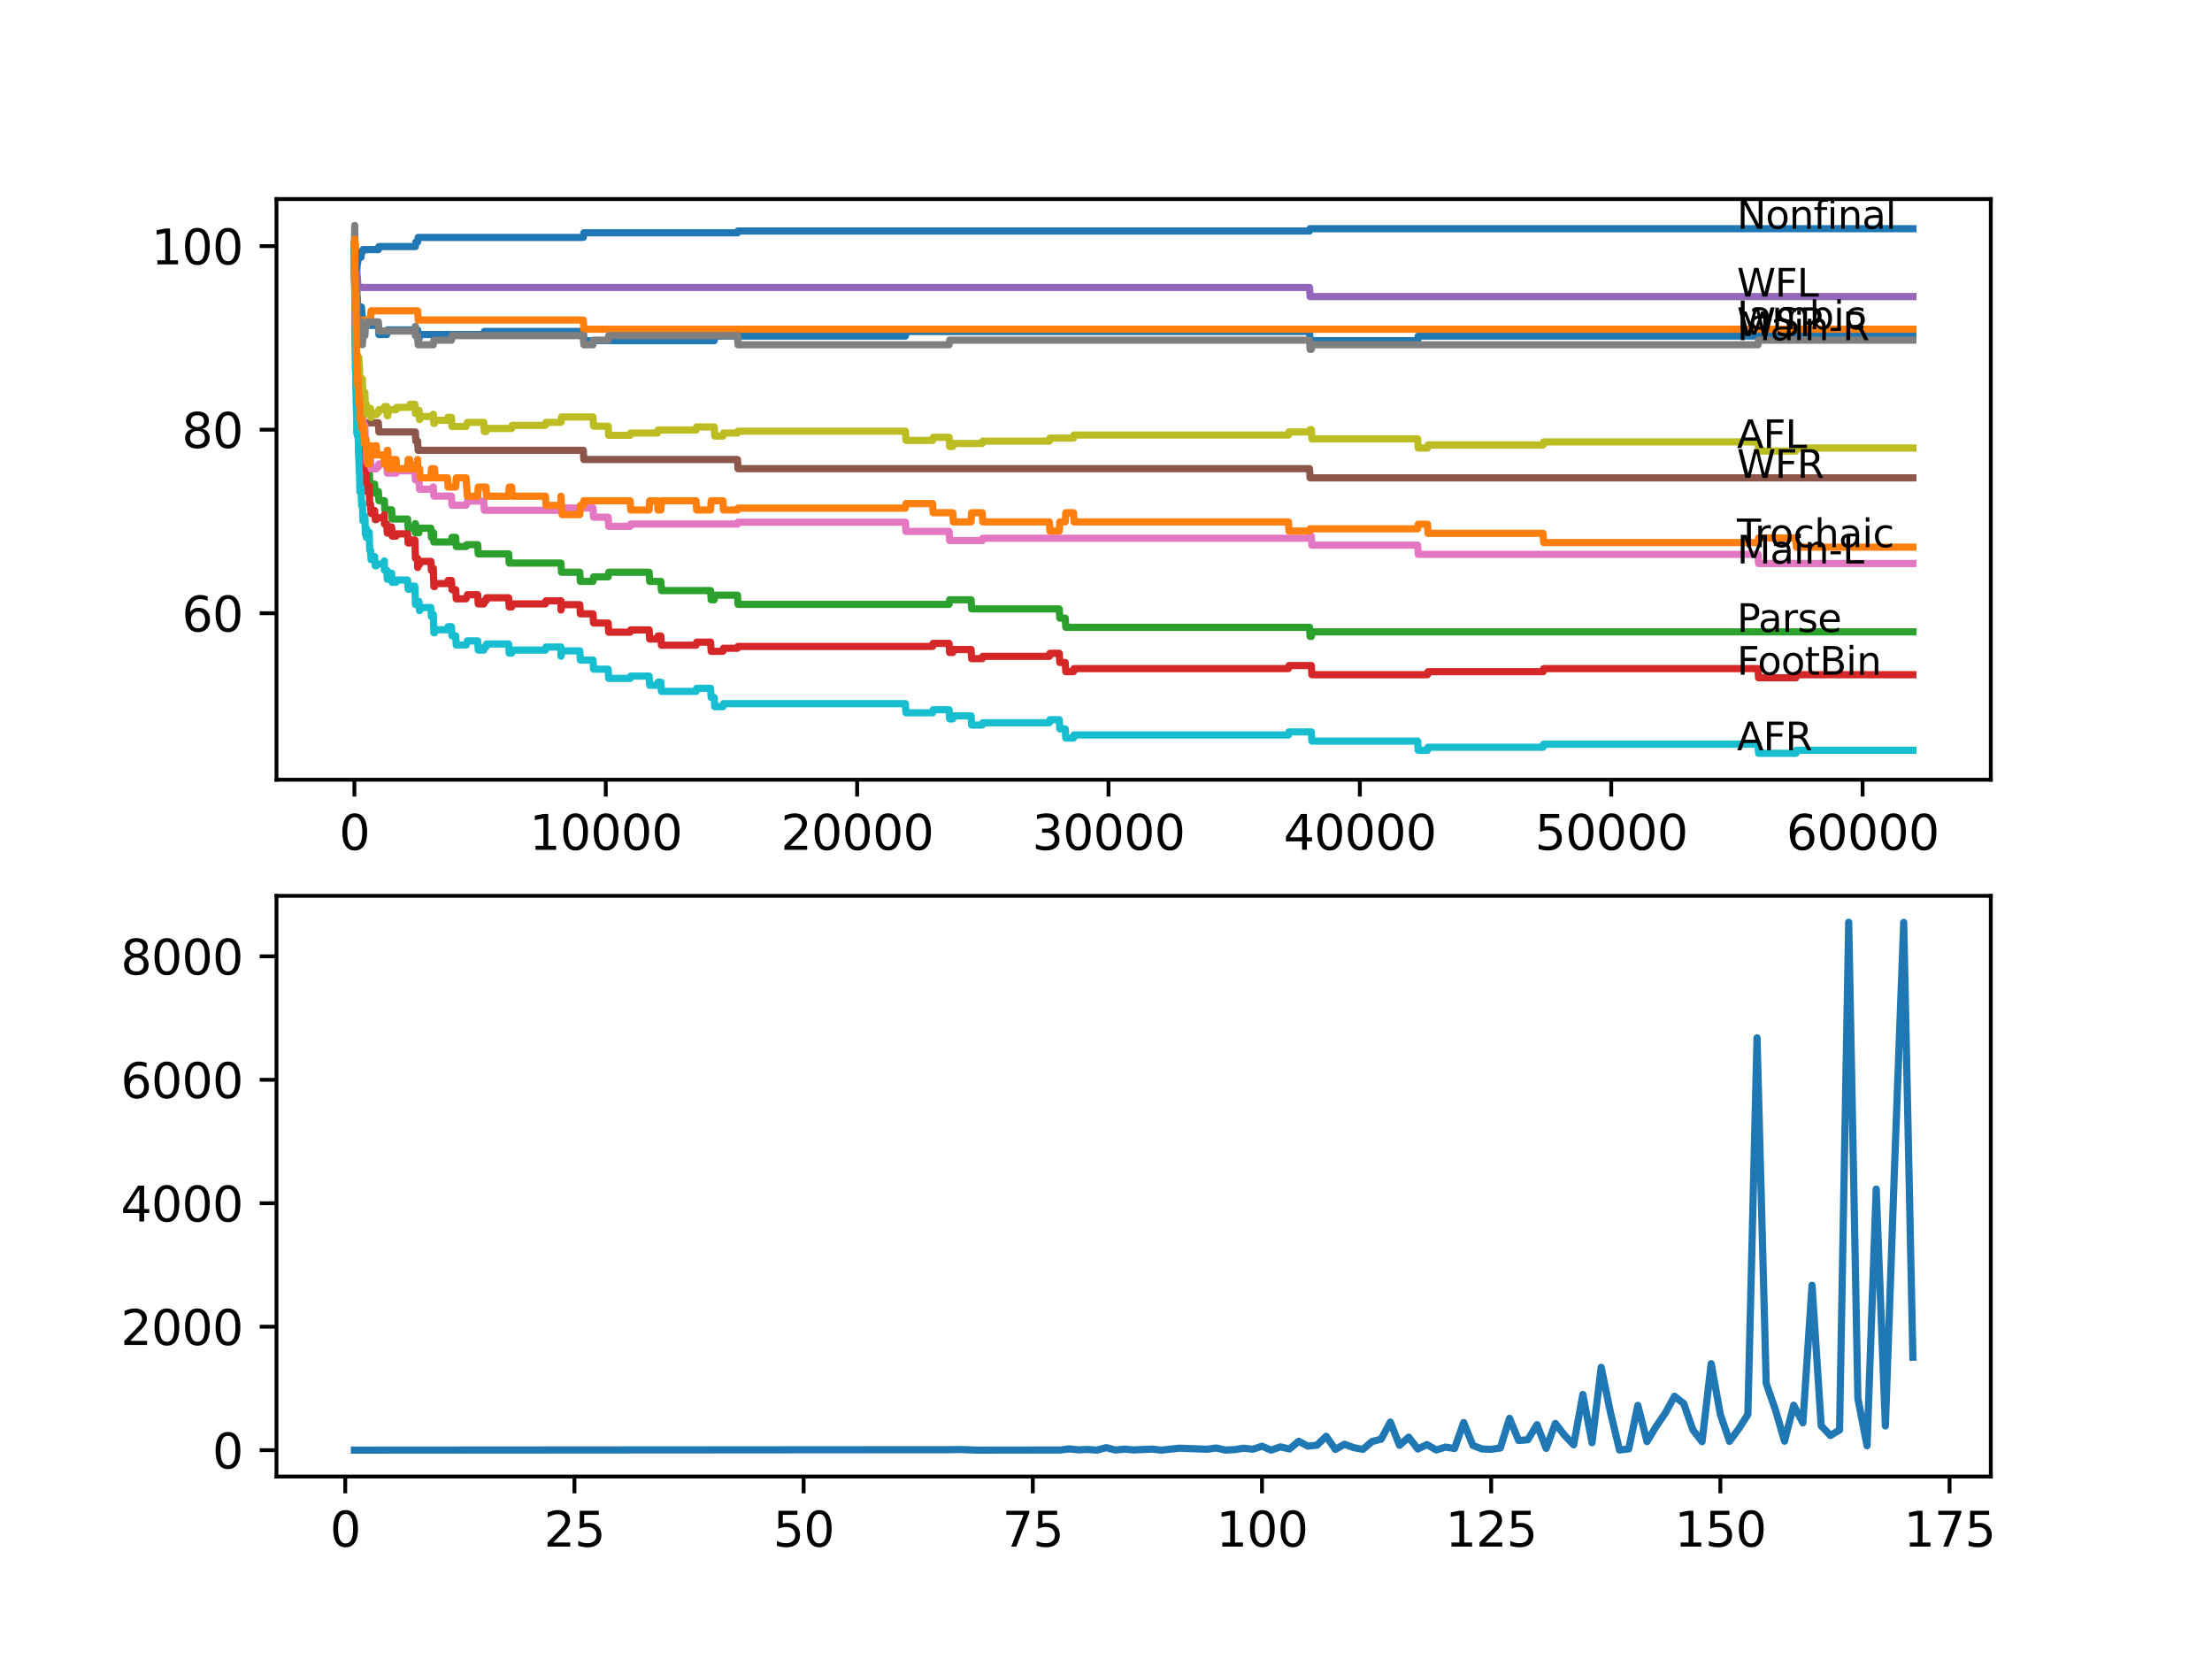 <?xml version="1.0" encoding="utf-8" standalone="no"?>
<!DOCTYPE svg PUBLIC "-//W3C//DTD SVG 1.1//EN"
  "http://www.w3.org/Graphics/SVG/1.1/DTD/svg11.dtd">
<svg xmlns:xlink="http://www.w3.org/1999/xlink" width="460.8pt" height="345.6pt" viewBox="0 0 460.8 345.6" xmlns="http://www.w3.org/2000/svg" version="1.1">
 <defs>
  <style type="text/css">*{stroke-linejoin: round; stroke-linecap: butt}</style>
 </defs>
 <g id="figure_1">
  <g id="patch_1">
   <path d="M 0 345.6 
L 460.8 345.6 
L 460.8 0 
L 0 0 
z
" style="fill: #ffffff"/>
  </g>
  <g id="axes_1">
   <g id="patch_2">
    <path d="M 57.6 162.432 
L 414.72 162.432 
L 414.72 41.472 
L 57.6 41.472 
z
" style="fill: #ffffff"/>
   </g>
   <g id="matplotlib.axis_1">
    <g id="xtick_1">
     <g id="line2d_1">
      <defs>
       <path id="mf8856194e3" d="M 0 0 
L 0 3.5 
" style="stroke: #000000; stroke-width: 0.8"/>
      </defs>
      <g>
       <use xlink:href="#mf8856194e3" x="73.827" y="162.432" style="stroke: #000000; stroke-width: 0.8"/>
      </g>
     </g>
     <g id="text_1">
      <!-- 0 -->
      <g transform="translate(70.646 177.03)scale(0.1 -0.1)">
       <defs>
        <path id="DejaVuSans-30" d="M 2034 4250 
Q 1547 4250 1301 3770 
Q 1056 3291 1056 2328 
Q 1056 1369 1301 889 
Q 1547 409 2034 409 
Q 2525 409 2770 889 
Q 3016 1369 3016 2328 
Q 3016 3291 2770 3770 
Q 2525 4250 2034 4250 
z
M 2034 4750 
Q 2819 4750 3233 4129 
Q 3647 3509 3647 2328 
Q 3647 1150 3233 529 
Q 2819 -91 2034 -91 
Q 1250 -91 836 529 
Q 422 1150 422 2328 
Q 422 3509 836 4129 
Q 1250 4750 2034 4750 
z
" transform="scale(0.016)"/>
       </defs>
       <use xlink:href="#DejaVuSans-30"/>
      </g>
     </g>
    </g>
    <g id="xtick_2">
     <g id="line2d_2">
      <g>
       <use xlink:href="#mf8856194e3" x="126.192" y="162.432" style="stroke: #000000; stroke-width: 0.8"/>
      </g>
     </g>
     <g id="text_2">
      <!-- 10000 -->
      <g transform="translate(110.286 177.03)scale(0.1 -0.1)">
       <defs>
        <path id="DejaVuSans-31" d="M 794 531 
L 1825 531 
L 1825 4091 
L 703 3866 
L 703 4441 
L 1819 4666 
L 2450 4666 
L 2450 531 
L 3481 531 
L 3481 0 
L 794 0 
L 794 531 
z
" transform="scale(0.016)"/>
       </defs>
       <use xlink:href="#DejaVuSans-31"/>
       <use xlink:href="#DejaVuSans-30" x="63.623"/>
       <use xlink:href="#DejaVuSans-30" x="127.246"/>
       <use xlink:href="#DejaVuSans-30" x="190.869"/>
       <use xlink:href="#DejaVuSans-30" x="254.492"/>
      </g>
     </g>
    </g>
    <g id="xtick_3">
     <g id="line2d_3">
      <g>
       <use xlink:href="#mf8856194e3" x="178.556" y="162.432" style="stroke: #000000; stroke-width: 0.8"/>
      </g>
     </g>
     <g id="text_3">
      <!-- 20000 -->
      <g transform="translate(162.65 177.03)scale(0.1 -0.1)">
       <defs>
        <path id="DejaVuSans-32" d="M 1228 531 
L 3431 531 
L 3431 0 
L 469 0 
L 469 531 
Q 828 903 1448 1529 
Q 2069 2156 2228 2338 
Q 2531 2678 2651 2914 
Q 2772 3150 2772 3378 
Q 2772 3750 2511 3984 
Q 2250 4219 1831 4219 
Q 1534 4219 1204 4116 
Q 875 4013 500 3803 
L 500 4441 
Q 881 4594 1212 4672 
Q 1544 4750 1819 4750 
Q 2544 4750 2975 4387 
Q 3406 4025 3406 3419 
Q 3406 3131 3298 2873 
Q 3191 2616 2906 2266 
Q 2828 2175 2409 1742 
Q 1991 1309 1228 531 
z
" transform="scale(0.016)"/>
       </defs>
       <use xlink:href="#DejaVuSans-32"/>
       <use xlink:href="#DejaVuSans-30" x="63.623"/>
       <use xlink:href="#DejaVuSans-30" x="127.246"/>
       <use xlink:href="#DejaVuSans-30" x="190.869"/>
       <use xlink:href="#DejaVuSans-30" x="254.492"/>
      </g>
     </g>
    </g>
    <g id="xtick_4">
     <g id="line2d_4">
      <g>
       <use xlink:href="#mf8856194e3" x="230.921" y="162.432" style="stroke: #000000; stroke-width: 0.8"/>
      </g>
     </g>
     <g id="text_4">
      <!-- 30000 -->
      <g transform="translate(215.015 177.03)scale(0.1 -0.1)">
       <defs>
        <path id="DejaVuSans-33" d="M 2597 2516 
Q 3050 2419 3304 2112 
Q 3559 1806 3559 1356 
Q 3559 666 3084 287 
Q 2609 -91 1734 -91 
Q 1441 -91 1130 -33 
Q 819 25 488 141 
L 488 750 
Q 750 597 1062 519 
Q 1375 441 1716 441 
Q 2309 441 2620 675 
Q 2931 909 2931 1356 
Q 2931 1769 2642 2001 
Q 2353 2234 1838 2234 
L 1294 2234 
L 1294 2753 
L 1863 2753 
Q 2328 2753 2575 2939 
Q 2822 3125 2822 3475 
Q 2822 3834 2567 4026 
Q 2313 4219 1838 4219 
Q 1578 4219 1281 4162 
Q 984 4106 628 3988 
L 628 4550 
Q 988 4650 1302 4700 
Q 1616 4750 1894 4750 
Q 2613 4750 3031 4423 
Q 3450 4097 3450 3541 
Q 3450 3153 3228 2886 
Q 3006 2619 2597 2516 
z
" transform="scale(0.016)"/>
       </defs>
       <use xlink:href="#DejaVuSans-33"/>
       <use xlink:href="#DejaVuSans-30" x="63.623"/>
       <use xlink:href="#DejaVuSans-30" x="127.246"/>
       <use xlink:href="#DejaVuSans-30" x="190.869"/>
       <use xlink:href="#DejaVuSans-30" x="254.492"/>
      </g>
     </g>
    </g>
    <g id="xtick_5">
     <g id="line2d_5">
      <g>
       <use xlink:href="#mf8856194e3" x="283.285" y="162.432" style="stroke: #000000; stroke-width: 0.8"/>
      </g>
     </g>
     <g id="text_5">
      <!-- 40000 -->
      <g transform="translate(267.379 177.03)scale(0.1 -0.1)">
       <defs>
        <path id="DejaVuSans-34" d="M 2419 4116 
L 825 1625 
L 2419 1625 
L 2419 4116 
z
M 2253 4666 
L 3047 4666 
L 3047 1625 
L 3713 1625 
L 3713 1100 
L 3047 1100 
L 3047 0 
L 2419 0 
L 2419 1100 
L 313 1100 
L 313 1709 
L 2253 4666 
z
" transform="scale(0.016)"/>
       </defs>
       <use xlink:href="#DejaVuSans-34"/>
       <use xlink:href="#DejaVuSans-30" x="63.623"/>
       <use xlink:href="#DejaVuSans-30" x="127.246"/>
       <use xlink:href="#DejaVuSans-30" x="190.869"/>
       <use xlink:href="#DejaVuSans-30" x="254.492"/>
      </g>
     </g>
    </g>
    <g id="xtick_6">
     <g id="line2d_6">
      <g>
       <use xlink:href="#mf8856194e3" x="335.65" y="162.432" style="stroke: #000000; stroke-width: 0.8"/>
      </g>
     </g>
     <g id="text_6">
      <!-- 50000 -->
      <g transform="translate(319.744 177.03)scale(0.1 -0.1)">
       <defs>
        <path id="DejaVuSans-35" d="M 691 4666 
L 3169 4666 
L 3169 4134 
L 1269 4134 
L 1269 2991 
Q 1406 3038 1543 3061 
Q 1681 3084 1819 3084 
Q 2600 3084 3056 2656 
Q 3513 2228 3513 1497 
Q 3513 744 3044 326 
Q 2575 -91 1722 -91 
Q 1428 -91 1123 -41 
Q 819 9 494 109 
L 494 744 
Q 775 591 1075 516 
Q 1375 441 1709 441 
Q 2250 441 2565 725 
Q 2881 1009 2881 1497 
Q 2881 1984 2565 2268 
Q 2250 2553 1709 2553 
Q 1456 2553 1204 2497 
Q 953 2441 691 2322 
L 691 4666 
z
" transform="scale(0.016)"/>
       </defs>
       <use xlink:href="#DejaVuSans-35"/>
       <use xlink:href="#DejaVuSans-30" x="63.623"/>
       <use xlink:href="#DejaVuSans-30" x="127.246"/>
       <use xlink:href="#DejaVuSans-30" x="190.869"/>
       <use xlink:href="#DejaVuSans-30" x="254.492"/>
      </g>
     </g>
    </g>
    <g id="xtick_7">
     <g id="line2d_7">
      <g>
       <use xlink:href="#mf8856194e3" x="388.014" y="162.432" style="stroke: #000000; stroke-width: 0.8"/>
      </g>
     </g>
     <g id="text_7">
      <!-- 60000 -->
      <g transform="translate(372.108 177.03)scale(0.1 -0.1)">
       <defs>
        <path id="DejaVuSans-36" d="M 2113 2584 
Q 1688 2584 1439 2293 
Q 1191 2003 1191 1497 
Q 1191 994 1439 701 
Q 1688 409 2113 409 
Q 2538 409 2786 701 
Q 3034 994 3034 1497 
Q 3034 2003 2786 2293 
Q 2538 2584 2113 2584 
z
M 3366 4563 
L 3366 3988 
Q 3128 4100 2886 4159 
Q 2644 4219 2406 4219 
Q 1781 4219 1451 3797 
Q 1122 3375 1075 2522 
Q 1259 2794 1537 2939 
Q 1816 3084 2150 3084 
Q 2853 3084 3261 2657 
Q 3669 2231 3669 1497 
Q 3669 778 3244 343 
Q 2819 -91 2113 -91 
Q 1303 -91 875 529 
Q 447 1150 447 2328 
Q 447 3434 972 4092 
Q 1497 4750 2381 4750 
Q 2619 4750 2861 4703 
Q 3103 4656 3366 4563 
z
" transform="scale(0.016)"/>
       </defs>
       <use xlink:href="#DejaVuSans-36"/>
       <use xlink:href="#DejaVuSans-30" x="63.623"/>
       <use xlink:href="#DejaVuSans-30" x="127.246"/>
       <use xlink:href="#DejaVuSans-30" x="190.869"/>
       <use xlink:href="#DejaVuSans-30" x="254.492"/>
      </g>
     </g>
    </g>
   </g>
   <g id="matplotlib.axis_2">
    <g id="ytick_1">
     <g id="line2d_8">
      <defs>
       <path id="me691d1436a" d="M 0 0 
L -3.5 0 
" style="stroke: #000000; stroke-width: 0.8"/>
      </defs>
      <g>
       <use xlink:href="#me691d1436a" x="57.6" y="127.746" style="stroke: #000000; stroke-width: 0.8"/>
      </g>
     </g>
     <g id="text_8">
      <!-- 60 -->
      <g transform="translate(37.875 131.545)scale(0.1 -0.1)">
       <use xlink:href="#DejaVuSans-36"/>
       <use xlink:href="#DejaVuSans-30" x="63.623"/>
      </g>
     </g>
    </g>
    <g id="ytick_2">
     <g id="line2d_9">
      <g>
       <use xlink:href="#me691d1436a" x="57.6" y="89.509" style="stroke: #000000; stroke-width: 0.8"/>
      </g>
     </g>
     <g id="text_9">
      <!-- 80 -->
      <g transform="translate(37.875 93.308)scale(0.1 -0.1)">
       <defs>
        <path id="DejaVuSans-38" d="M 2034 2216 
Q 1584 2216 1326 1975 
Q 1069 1734 1069 1313 
Q 1069 891 1326 650 
Q 1584 409 2034 409 
Q 2484 409 2743 651 
Q 3003 894 3003 1313 
Q 3003 1734 2745 1975 
Q 2488 2216 2034 2216 
z
M 1403 2484 
Q 997 2584 770 2862 
Q 544 3141 544 3541 
Q 544 4100 942 4425 
Q 1341 4750 2034 4750 
Q 2731 4750 3128 4425 
Q 3525 4100 3525 3541 
Q 3525 3141 3298 2862 
Q 3072 2584 2669 2484 
Q 3125 2378 3379 2068 
Q 3634 1759 3634 1313 
Q 3634 634 3220 271 
Q 2806 -91 2034 -91 
Q 1263 -91 848 271 
Q 434 634 434 1313 
Q 434 1759 690 2068 
Q 947 2378 1403 2484 
z
M 1172 3481 
Q 1172 3119 1398 2916 
Q 1625 2713 2034 2713 
Q 2441 2713 2670 2916 
Q 2900 3119 2900 3481 
Q 2900 3844 2670 4047 
Q 2441 4250 2034 4250 
Q 1625 4250 1398 4047 
Q 1172 3844 1172 3481 
z
" transform="scale(0.016)"/>
       </defs>
       <use xlink:href="#DejaVuSans-38"/>
       <use xlink:href="#DejaVuSans-30" x="63.623"/>
      </g>
     </g>
    </g>
    <g id="ytick_3">
     <g id="line2d_10">
      <g>
       <use xlink:href="#me691d1436a" x="57.6" y="51.272" style="stroke: #000000; stroke-width: 0.8"/>
      </g>
     </g>
     <g id="text_10">
      <!-- 100 -->
      <g transform="translate(31.512 55.071)scale(0.1 -0.1)">
       <use xlink:href="#DejaVuSans-31"/>
       <use xlink:href="#DejaVuSans-30" x="63.623"/>
       <use xlink:href="#DejaVuSans-30" x="127.246"/>
      </g>
     </g>
    </g>
   </g>
   <g id="line2d_11">
    <path d="M 73.833 53.184 
L 73.843 52.706 
L 73.864 58.441 
L 73.896 57.167 
L 73.901 57.167 
L 73.932 55.191 
L 73.985 58.537 
L 73.99 58.537 
L 74.016 58.537 
L 74.084 62.361 
L 74.131 60.767 
L 74.142 60.767 
L 74.173 59.811 
L 74.178 61.723 
L 74.252 60.767 
L 74.341 60.767 
L 74.456 62.679 
L 74.466 62.679 
L 74.582 64.591 
L 74.917 64.591 
L 75.032 63.954 
L 75.299 63.954 
L 75.414 65.866 
L 75.493 65.866 
L 75.608 67.778 
L 78.818 67.778 
L 78.933 69.689 
L 80.567 69.689 
L 80.682 68.733 
L 86.997 68.733 
L 87.112 70.645 
L 87.275 70.645 
L 87.39 69.689 
L 100.779 69.689 
L 100.895 69.052 
L 121.511 69.052 
L 121.626 70.964 
L 148.787 70.964 
L 148.902 70.008 
L 188.61 70.008 
L 188.726 69.052 
L 272.797 69.052 
L 272.912 70.964 
L 295.324 70.964 
L 295.439 70.008 
L 398.487 70.008 
L 398.487 70.008 
" clip-path="url(#p8229eb2232)" style="fill: none; stroke: #1f77b4; stroke-width: 1.5; stroke-linecap: square"/>
   </g>
   <g id="line2d_12">
    <path d="M 73.833 53.184 
L 73.864 58.919 
L 73.943 53.917 
L 73.948 53.917 
L 74.068 61.564 
L 74.074 60.608 
L 74.079 60.608 
L 74.194 62.839 
L 74.22 62.839 
L 74.346 68.574 
L 74.781 68.574 
L 74.896 66.662 
L 77.195 66.662 
L 77.31 64.75 
L 86.997 64.75 
L 87.112 66.662 
L 121.511 66.662 
L 121.626 68.574 
L 398.487 68.574 
L 398.487 68.574 
" clip-path="url(#p8229eb2232)" style="fill: none; stroke: #ff7f0e; stroke-width: 1.5; stroke-linecap: square"/>
   </g>
   <g id="line2d_13">
    <path d="M 73.833 53.184 
L 73.843 52.706 
L 73.875 57.326 
L 73.896 55.733 
L 74.063 77.241 
L 74.163 77.241 
L 74.236 81.32 
L 74.278 80.364 
L 74.299 80.364 
L 74.419 84.666 
L 74.466 84.666 
L 74.587 88.489 
L 74.592 88.489 
L 74.712 93.269 
L 74.723 93.269 
L 74.765 95.181 
L 74.833 94.225 
L 74.89 94.225 
L 75.006 92.632 
L 75.199 92.632 
L 75.315 95.499 
L 75.32 95.499 
L 75.435 97.411 
L 75.493 97.411 
L 75.498 99.323 
L 75.603 97.411 
L 75.739 97.411 
L 75.854 97.029 
L 76.006 97.029 
L 76.121 96.073 
L 76.278 96.073 
L 76.325 97.985 
L 76.388 97.029 
L 76.907 97.029 
L 77.027 100.853 
L 78.048 100.853 
L 78.163 102.765 
L 78.394 102.765 
L 78.509 102.382 
L 78.818 102.382 
L 78.933 104.294 
L 80.064 104.294 
L 80.179 106.206 
L 81.583 106.206 
L 81.698 108.118 
L 84.903 108.118 
L 85.018 110.03 
L 86.421 110.03 
L 86.521 109.074 
L 86.526 110.986 
L 87.275 110.986 
L 87.39 110.03 
L 89.762 110.03 
L 89.877 111.941 
L 90.265 111.941 
L 90.338 110.986 
L 90.343 112.897 
L 90.369 112.897 
L 94.045 112.897 
L 94.161 111.941 
L 94.93 111.941 
L 95.046 113.853 
L 97.093 113.853 
L 97.208 113.471 
L 99.512 113.471 
L 99.627 115.383 
L 105.958 115.383 
L 106.074 117.295 
L 116.855 117.295 
L 116.971 119.207 
L 120.783 119.207 
L 120.898 121.118 
L 123.532 121.118 
L 123.647 120.162 
L 126.689 120.162 
L 126.805 119.207 
L 135.225 119.207 
L 135.34 121.118 
L 137.676 121.118 
L 137.791 123.03 
L 148.033 123.03 
L 148.148 124.942 
L 148.787 124.942 
L 148.902 123.986 
L 153.631 123.986 
L 153.746 125.898 
L 197.711 125.898 
L 197.827 124.942 
L 202.293 124.942 
L 202.408 126.854 
L 220.663 126.854 
L 220.778 128.766 
L 221.909 128.766 
L 222.024 130.678 
L 272.797 130.678 
L 272.912 132.59 
L 273.174 132.59 
L 273.289 131.634 
L 398.487 131.634 
L 398.487 131.634 
" clip-path="url(#p8229eb2232)" style="fill: none; stroke: #2ca02c; stroke-width: 1.5; stroke-linecap: square"/>
   </g>
   <g id="line2d_14">
    <path d="M 73.833 51.272 
L 73.985 67.3 
L 74.016 65.866 
L 74.037 69.307 
L 74.068 69.307 
L 74.168 72.334 
L 74.184 71.633 
L 74.194 71.633 
L 74.325 80.969 
L 74.451 77.719 
L 74.477 81.543 
L 74.566 80.268 
L 74.576 80.268 
L 74.597 79.153 
L 74.623 84.889 
L 74.65 84.411 
L 74.655 84.411 
L 74.723 83.136 
L 74.744 86.96 
L 74.765 86.96 
L 74.88 88.872 
L 74.89 88.872 
L 74.98 92.695 
L 75.006 91.739 
L 75.199 91.739 
L 75.315 91.262 
L 75.32 91.262 
L 75.398 93.173 
L 75.43 92.536 
L 75.498 92.536 
L 75.618 96.36 
L 75.739 96.36 
L 75.854 95.977 
L 75.896 95.977 
L 76.006 95.34 
L 76.126 99.164 
L 76.268 99.164 
L 76.278 98.527 
L 76.331 102.35 
L 76.351 102.35 
L 76.493 102.35 
L 76.608 101.235 
L 76.907 101.235 
L 77.027 105.059 
L 77.195 105.059 
L 77.294 106.971 
L 77.304 106.333 
L 78.048 106.333 
L 78.163 108.245 
L 78.394 108.245 
L 78.509 107.863 
L 79.996 107.863 
L 80.064 107.226 
L 80.069 109.137 
L 80.096 109.137 
L 80.567 109.137 
L 80.682 111.049 
L 80.781 111.049 
L 80.902 109.775 
L 81.583 109.775 
L 81.698 111.687 
L 82.52 111.687 
L 82.635 111.209 
L 84.903 111.209 
L 85.018 113.12 
L 85.316 113.12 
L 85.431 112.483 
L 86.421 112.483 
L 86.542 116.307 
L 86.997 116.307 
L 87.013 118.219 
L 87.107 117.581 
L 87.416 117.581 
L 87.531 116.944 
L 89.762 116.944 
L 89.877 118.856 
L 90.165 118.856 
L 90.265 118.378 
L 90.385 122.202 
L 90.527 122.202 
L 90.642 121.564 
L 93.229 121.564 
L 93.344 120.927 
L 94.045 120.927 
L 94.161 122.839 
L 94.93 122.839 
L 95.046 124.751 
L 97.093 124.751 
L 97.208 124.369 
L 97.245 124.369 
L 97.36 123.891 
L 99.512 123.891 
L 99.627 125.802 
L 100.779 125.802 
L 100.895 125.165 
L 101.235 125.165 
L 101.35 124.528 
L 105.958 124.528 
L 106.074 126.44 
L 106.592 126.44 
L 106.707 125.802 
L 113.619 125.802 
L 113.734 125.165 
L 116.855 125.165 
L 116.871 127.077 
L 116.965 126.44 
L 116.981 126.44 
L 117.096 125.962 
L 120.783 125.962 
L 120.898 127.874 
L 123.532 127.874 
L 123.647 129.785 
L 126.689 129.785 
L 126.805 131.697 
L 131.266 131.697 
L 131.381 131.219 
L 135.225 131.219 
L 135.34 133.131 
L 136.958 133.131 
L 137.073 132.494 
L 137.676 132.494 
L 137.791 134.406 
L 145.012 134.406 
L 145.127 133.768 
L 148.033 133.768 
L 148.148 135.68 
L 150.594 135.68 
L 150.709 135.043 
L 153.631 135.043 
L 153.746 134.661 
L 194.276 134.661 
L 194.391 134.023 
L 197.711 134.023 
L 197.827 135.935 
L 198.476 135.935 
L 198.591 135.298 
L 202.293 135.298 
L 202.408 137.21 
L 204.608 137.21 
L 204.723 136.732 
L 218.594 136.732 
L 218.71 136.095 
L 220.663 136.095 
L 220.778 138.006 
L 221.909 138.006 
L 222.024 139.918 
L 223.621 139.918 
L 223.737 139.281 
L 268.403 139.281 
L 268.519 138.644 
L 273.174 138.644 
L 273.289 140.556 
L 297.377 140.556 
L 297.492 139.918 
L 321.454 139.918 
L 321.569 139.281 
L 366.226 139.281 
L 366.341 141.193 
L 374.112 141.193 
L 374.227 140.556 
L 398.487 140.556 
L 398.487 140.556 
" clip-path="url(#p8229eb2232)" style="fill: none; stroke: #d62728; stroke-width: 1.5; stroke-linecap: square"/>
   </g>
   <g id="line2d_15">
    <path d="M 73.833 51.272 
L 73.864 50.316 
L 73.869 52.228 
L 73.932 52.228 
L 74 52.228 
L 74.121 56.052 
L 74.325 56.052 
L 74.44 57.963 
L 74.466 57.963 
L 74.582 59.875 
L 272.797 59.875 
L 272.912 61.787 
L 398.487 61.787 
L 398.487 61.787 
" clip-path="url(#p8229eb2232)" style="fill: none; stroke: #9467bd; stroke-width: 1.5; stroke-linecap: square"/>
   </g>
   <g id="line2d_16">
    <path d="M 73.833 51.272 
L 73.848 51.272 
L 73.869 50.635 
L 73.906 56.37 
L 74.047 68.319 
L 74.079 68.319 
L 74.084 67.841 
L 74.089 69.753 
L 74.173 69.434 
L 74.299 75.17 
L 74.325 75.17 
L 74.335 74.692 
L 74.346 78.516 
L 74.398 78.516 
L 74.466 78.516 
L 74.582 80.428 
L 74.592 80.428 
L 74.707 82.34 
L 75.199 82.34 
L 75.32 86.163 
L 75.493 86.163 
L 75.608 88.075 
L 78.818 88.075 
L 78.933 89.987 
L 86.521 89.987 
L 86.636 91.899 
L 86.997 91.899 
L 87.112 93.811 
L 121.511 93.811 
L 121.626 95.723 
L 153.631 95.723 
L 153.746 97.634 
L 272.797 97.634 
L 272.912 99.546 
L 398.487 99.546 
L 398.487 99.546 
" clip-path="url(#p8229eb2232)" style="fill: none; stroke: #8c564b; stroke-width: 1.5; stroke-linecap: square"/>
   </g>
   <g id="line2d_17">
    <path d="M 73.833 53.184 
L 73.838 53.184 
L 73.979 65.802 
L 74.021 65.802 
L 74.047 65.42 
L 74.074 69.243 
L 74.084 69.243 
L 74.095 69.243 
L 74.215 75.552 
L 74.22 75.17 
L 74.236 75.17 
L 74.335 80.428 
L 74.356 79.567 
L 74.403 79.567 
L 74.519 79.089 
L 74.592 79.089 
L 74.597 78.611 
L 74.602 80.523 
L 74.692 80.045 
L 74.765 80.045 
L 74.88 81.957 
L 74.89 81.957 
L 74.98 85.781 
L 75.006 84.825 
L 75.199 84.825 
L 75.21 84.347 
L 75.215 86.259 
L 75.294 86.259 
L 75.299 86.259 
L 75.414 85.622 
L 75.493 85.622 
L 75.498 85.144 
L 75.503 87.055 
L 75.571 87.055 
L 75.686 88.967 
L 75.739 88.967 
L 75.854 88.585 
L 76.006 88.585 
L 76.126 92.409 
L 76.278 92.409 
L 76.399 96.232 
L 76.571 96.232 
L 76.687 95.754 
L 77.195 95.754 
L 77.31 97.666 
L 78.394 97.666 
L 78.509 97.284 
L 78.818 97.284 
L 78.933 96.647 
L 80.567 96.647 
L 80.682 98.558 
L 82.52 98.558 
L 82.635 98.08 
L 86.421 98.08 
L 86.536 99.992 
L 87.275 99.992 
L 87.39 101.904 
L 90.165 101.904 
L 90.265 101.426 
L 90.38 103.338 
L 94.045 103.338 
L 94.161 105.25 
L 97.093 105.25 
L 97.208 104.868 
L 97.245 104.868 
L 97.36 104.39 
L 100.779 104.39 
L 100.895 106.301 
L 116.981 106.301 
L 117.096 105.824 
L 123.532 105.824 
L 123.647 107.735 
L 126.689 107.735 
L 126.805 109.647 
L 131.266 109.647 
L 131.381 109.169 
L 153.631 109.169 
L 153.746 108.787 
L 188.61 108.787 
L 188.726 110.699 
L 197.711 110.699 
L 197.827 112.611 
L 204.608 112.611 
L 204.723 112.133 
L 272.797 112.133 
L 272.912 111.655 
L 273.174 111.655 
L 273.289 113.567 
L 295.324 113.567 
L 295.439 115.478 
L 366.226 115.478 
L 366.341 117.39 
L 398.487 117.39 
L 398.487 117.39 
" clip-path="url(#p8229eb2232)" style="fill: none; stroke: #e377c2; stroke-width: 1.5; stroke-linecap: square"/>
   </g>
   <g id="line2d_18">
    <path d="M 73.833 50.794 
L 73.838 50.794 
L 73.896 46.97 
L 73.937 53.024 
L 73.943 52.546 
L 73.948 52.546 
L 73.953 51.909 
L 74.021 56.848 
L 74.047 60.672 
L 74.136 60.194 
L 74.168 60.194 
L 74.173 59.875 
L 74.22 62.743 
L 74.236 64.655 
L 74.325 62.743 
L 74.335 62.265 
L 74.346 66.089 
L 74.398 66.089 
L 74.466 66.089 
L 74.582 68.001 
L 74.592 68.001 
L 74.597 69.912 
L 74.702 68.957 
L 74.765 68.957 
L 74.88 68.001 
L 74.89 68.001 
L 75.006 67.045 
L 75.199 67.045 
L 75.315 69.912 
L 75.493 69.912 
L 75.498 71.824 
L 75.603 69.912 
L 76.006 69.912 
L 76.126 68.001 
L 76.325 68.001 
L 76.44 67.045 
L 78.818 67.045 
L 78.933 68.957 
L 86.421 68.957 
L 86.521 68.001 
L 86.526 69.912 
L 86.997 69.912 
L 87.112 71.824 
L 90.265 71.824 
L 90.38 70.868 
L 94.045 70.868 
L 94.161 69.912 
L 121.511 69.912 
L 121.626 71.824 
L 123.532 71.824 
L 123.647 70.868 
L 126.689 70.868 
L 126.805 69.912 
L 153.631 69.912 
L 153.746 71.824 
L 197.711 71.824 
L 197.827 70.868 
L 272.797 70.868 
L 272.912 72.78 
L 273.174 72.78 
L 273.289 71.824 
L 366.226 71.824 
L 366.341 70.868 
L 398.487 70.868 
L 398.487 70.868 
" clip-path="url(#p8229eb2232)" style="fill: none; stroke: #7f7f7f; stroke-width: 1.5; stroke-linecap: square"/>
   </g>
   <g id="line2d_19">
    <path d="M 73.833 50.794 
L 73.843 50.794 
L 73.848 50.316 
L 73.885 56.529 
L 73.89 55.892 
L 73.985 67.236 
L 74.026 65.898 
L 74.047 65.898 
L 74.147 74.501 
L 74.173 72.908 
L 74.194 72.525 
L 74.205 76.349 
L 74.22 75.329 
L 74.335 81.862 
L 74.346 81.001 
L 74.351 81.001 
L 74.466 76.7 
L 74.482 77.974 
L 74.519 77.974 
L 74.597 76.222 
L 74.602 78.133 
L 74.623 78.133 
L 74.634 78.133 
L 74.765 74.469 
L 74.88 76.381 
L 74.89 76.381 
L 74.98 80.205 
L 75.006 79.249 
L 75.199 79.249 
L 75.21 78.771 
L 75.215 80.683 
L 75.294 80.683 
L 75.299 80.683 
L 75.419 79.408 
L 75.493 79.408 
L 75.498 78.93 
L 75.503 80.842 
L 75.571 80.842 
L 75.686 82.754 
L 75.739 82.754 
L 75.854 82.371 
L 75.896 82.371 
L 76.006 81.734 
L 76.126 85.558 
L 76.268 85.558 
L 76.325 84.283 
L 76.331 86.195 
L 76.372 86.195 
L 76.493 86.195 
L 76.608 85.08 
L 77.195 85.08 
L 77.294 86.992 
L 77.304 86.354 
L 78.394 86.354 
L 78.509 85.972 
L 78.818 85.972 
L 78.933 85.335 
L 79.996 85.335 
L 80.111 84.697 
L 80.567 84.697 
L 80.682 86.609 
L 80.781 86.609 
L 80.902 85.335 
L 82.52 85.335 
L 82.635 84.857 
L 85.316 84.857 
L 85.431 84.22 
L 86.421 84.22 
L 86.536 86.131 
L 87.013 86.131 
L 87.128 85.494 
L 87.275 85.494 
L 87.39 87.406 
L 87.416 87.406 
L 87.531 86.769 
L 90.165 86.769 
L 90.265 86.291 
L 90.38 88.203 
L 90.527 88.203 
L 90.642 87.565 
L 93.229 87.565 
L 93.344 86.928 
L 94.045 86.928 
L 94.161 88.84 
L 97.093 88.84 
L 97.208 88.457 
L 97.245 88.457 
L 97.36 87.98 
L 100.779 87.98 
L 100.895 89.891 
L 101.235 89.891 
L 101.35 89.254 
L 106.592 89.254 
L 106.707 88.617 
L 113.619 88.617 
L 113.734 87.98 
L 116.871 87.98 
L 116.986 86.864 
L 123.532 86.864 
L 123.647 88.776 
L 126.689 88.776 
L 126.805 90.688 
L 131.266 90.688 
L 131.381 90.21 
L 136.958 90.21 
L 137.073 89.573 
L 145.012 89.573 
L 145.127 88.935 
L 148.787 88.935 
L 148.902 90.847 
L 150.594 90.847 
L 150.709 90.21 
L 153.631 90.21 
L 153.746 89.828 
L 188.61 89.828 
L 188.726 91.739 
L 194.276 91.739 
L 194.391 91.102 
L 197.711 91.102 
L 197.827 93.014 
L 198.476 93.014 
L 198.591 92.377 
L 204.608 92.377 
L 204.723 91.899 
L 218.594 91.899 
L 218.71 91.262 
L 223.621 91.262 
L 223.737 90.624 
L 268.403 90.624 
L 268.519 89.987 
L 272.797 89.987 
L 272.912 89.509 
L 273.174 89.509 
L 273.289 91.421 
L 295.324 91.421 
L 295.439 93.333 
L 297.377 93.333 
L 297.492 92.695 
L 321.454 92.695 
L 321.569 92.058 
L 366.226 92.058 
L 366.341 93.97 
L 374.112 93.97 
L 374.227 93.333 
L 398.487 93.333 
L 398.487 93.333 
" clip-path="url(#p8229eb2232)" style="fill: none; stroke: #bcbd22; stroke-width: 1.5; stroke-linecap: square"/>
   </g>
   <g id="line2d_20">
    <path d="M 73.833 50.794 
L 73.985 72.398 
L 74 71.761 
L 74.016 70.964 
L 74.037 74.405 
L 74.068 74.405 
L 74.205 84.379 
L 74.21 84.379 
L 74.215 83.742 
L 74.278 86.45 
L 74.299 86.45 
L 74.325 90.274 
L 74.409 87.661 
L 74.419 87.661 
L 74.451 87.024 
L 74.472 90.847 
L 74.508 90.21 
L 74.519 90.21 
L 74.597 88.935 
L 74.602 90.847 
L 74.608 90.847 
L 74.728 94.83 
L 74.739 94.83 
L 74.859 98.654 
L 74.89 98.654 
L 74.98 102.478 
L 75.006 101.522 
L 75.21 101.522 
L 75.33 105.346 
L 75.398 105.346 
L 75.498 104.708 
L 75.618 108.532 
L 75.739 108.532 
L 75.854 108.15 
L 75.896 108.15 
L 76.006 107.512 
L 76.126 111.336 
L 76.268 111.336 
L 76.325 110.061 
L 76.331 111.973 
L 76.372 111.973 
L 76.493 111.973 
L 76.608 110.858 
L 76.907 110.858 
L 77.027 114.682 
L 77.195 114.682 
L 77.294 116.594 
L 77.304 115.956 
L 78.048 115.956 
L 78.163 117.868 
L 78.394 117.868 
L 78.509 117.486 
L 79.996 117.486 
L 80.064 116.849 
L 80.069 118.76 
L 80.096 118.76 
L 80.567 118.76 
L 80.682 120.672 
L 80.781 120.672 
L 80.902 119.398 
L 81.583 119.398 
L 81.698 121.31 
L 82.52 121.31 
L 82.635 120.832 
L 84.903 120.832 
L 85.018 122.743 
L 85.316 122.743 
L 85.431 122.106 
L 86.421 122.106 
L 86.542 125.93 
L 87.013 125.93 
L 87.128 125.293 
L 87.275 125.293 
L 87.39 127.204 
L 87.416 127.204 
L 87.531 126.567 
L 89.762 126.567 
L 89.877 128.479 
L 90.165 128.479 
L 90.265 128.001 
L 90.385 131.825 
L 90.527 131.825 
L 90.642 131.187 
L 93.229 131.187 
L 93.344 130.55 
L 94.045 130.55 
L 94.161 132.462 
L 94.93 132.462 
L 95.046 134.374 
L 97.093 134.374 
L 97.208 133.992 
L 97.245 133.992 
L 97.36 133.514 
L 99.512 133.514 
L 99.627 135.425 
L 100.779 135.425 
L 100.895 134.788 
L 101.235 134.788 
L 101.35 134.151 
L 105.958 134.151 
L 106.074 136.063 
L 106.592 136.063 
L 106.707 135.425 
L 113.619 135.425 
L 113.734 134.788 
L 116.855 134.788 
L 116.871 136.7 
L 116.965 136.063 
L 116.981 136.063 
L 117.096 135.585 
L 120.783 135.585 
L 120.898 137.497 
L 123.532 137.497 
L 123.647 139.408 
L 126.689 139.408 
L 126.805 141.32 
L 131.266 141.32 
L 131.381 140.842 
L 135.225 140.842 
L 135.34 142.754 
L 136.958 142.754 
L 137.073 142.117 
L 137.676 142.117 
L 137.791 144.029 
L 145.012 144.029 
L 145.127 143.391 
L 148.033 143.391 
L 148.148 145.303 
L 148.787 145.303 
L 148.902 147.215 
L 150.594 147.215 
L 150.709 146.578 
L 188.61 146.578 
L 188.726 148.49 
L 194.276 148.49 
L 194.391 147.852 
L 197.711 147.852 
L 197.827 149.764 
L 198.476 149.764 
L 198.591 149.127 
L 202.293 149.127 
L 202.408 151.039 
L 204.608 151.039 
L 204.723 150.561 
L 218.594 150.561 
L 218.71 149.924 
L 220.663 149.924 
L 220.778 151.836 
L 221.909 151.836 
L 222.024 153.747 
L 223.621 153.747 
L 223.737 153.11 
L 268.403 153.11 
L 268.519 152.473 
L 273.174 152.473 
L 273.289 154.385 
L 295.324 154.385 
L 295.439 156.297 
L 297.377 156.297 
L 297.492 155.659 
L 321.454 155.659 
L 321.569 155.022 
L 366.226 155.022 
L 366.341 156.934 
L 374.112 156.934 
L 374.227 156.297 
L 398.487 156.297 
L 398.487 156.297 
" clip-path="url(#p8229eb2232)" style="fill: none; stroke: #17becf; stroke-width: 1.5; stroke-linecap: square"/>
   </g>
   <g id="line2d_21">
    <path d="M 73.833 51.272 
L 73.848 51.272 
L 73.869 53.184 
L 73.937 50.985 
L 73.958 51.941 
L 73.979 51.941 
L 74 50.985 
L 74.011 54.809 
L 74.079 52.515 
L 74.173 55.701 
L 74.194 55.319 
L 74.215 55.319 
L 74.325 53.98 
L 74.335 55.892 
L 74.435 55.032 
L 74.466 55.032 
L 74.582 54.076 
L 74.592 54.076 
L 74.707 53.598 
L 75.199 53.598 
L 75.32 52.483 
L 75.493 52.483 
L 75.608 52.005 
L 78.818 52.005 
L 78.933 51.367 
L 86.521 51.367 
L 86.636 50.412 
L 86.997 50.412 
L 87.112 49.456 
L 121.511 49.456 
L 121.626 48.5 
L 153.631 48.5 
L 153.746 48.117 
L 272.797 48.117 
L 272.912 47.639 
L 398.487 47.639 
L 398.487 47.639 
" clip-path="url(#p8229eb2232)" style="fill: none; stroke: #1f77b4; stroke-width: 1.5; stroke-linecap: square"/>
   </g>
   <g id="line2d_22">
    <path d="M 73.833 50.794 
L 73.896 49.838 
L 73.906 53.662 
L 74.032 63.062 
L 74.037 62.106 
L 74.047 62.106 
L 74.126 61.15 
L 74.136 64.974 
L 74.147 64.018 
L 74.288 75.489 
L 74.299 75.489 
L 74.335 73.577 
L 74.403 75.489 
L 74.524 80.268 
L 74.576 80.268 
L 74.623 78.356 
L 74.697 84.092 
L 74.723 84.092 
L 74.781 82.18 
L 74.833 84.092 
L 74.917 84.092 
L 74.98 83.455 
L 74.99 87.278 
L 75 87.278 
L 75.21 87.278 
L 75.32 89.19 
L 75.398 87.278 
L 75.43 89.19 
L 75.493 89.19 
L 75.608 88.712 
L 75.739 88.712 
L 75.854 90.624 
L 75.896 90.624 
L 76.011 92.536 
L 76.084 92.536 
L 76.2 91.58 
L 76.268 91.58 
L 76.278 93.492 
L 76.378 92.855 
L 76.493 92.855 
L 76.613 96.678 
L 76.907 96.678 
L 77.027 92.855 
L 77.294 92.855 
L 77.409 94.767 
L 78.048 94.767 
L 78.163 92.855 
L 78.394 92.855 
L 78.509 94.767 
L 79.996 94.767 
L 80.064 96.678 
L 80.106 94.767 
L 80.567 94.767 
L 80.682 93.811 
L 80.781 93.811 
L 80.902 97.634 
L 81.583 97.634 
L 81.698 95.723 
L 82.52 95.723 
L 82.635 97.634 
L 84.903 97.634 
L 85.018 95.723 
L 85.316 95.723 
L 85.431 97.634 
L 86.521 97.634 
L 86.636 96.678 
L 86.997 96.678 
L 87.013 95.723 
L 87.018 97.634 
L 87.102 97.634 
L 87.416 97.634 
L 87.531 99.546 
L 89.762 99.546 
L 89.877 97.634 
L 90.165 97.634 
L 90.28 99.546 
L 90.338 99.546 
L 90.453 97.634 
L 90.527 97.634 
L 90.642 99.546 
L 93.229 99.546 
L 93.344 101.458 
L 94.93 101.458 
L 95.046 99.546 
L 97.093 99.546 
L 97.208 101.458 
L 97.245 101.458 
L 97.36 103.37 
L 99.512 103.37 
L 99.627 101.458 
L 101.235 101.458 
L 101.35 103.37 
L 105.958 103.37 
L 106.074 101.458 
L 106.592 101.458 
L 106.707 103.37 
L 113.619 103.37 
L 113.734 105.282 
L 116.855 105.282 
L 116.871 103.37 
L 116.965 105.282 
L 116.981 105.282 
L 117.096 107.194 
L 120.783 107.194 
L 120.898 105.282 
L 121.511 105.282 
L 121.626 104.326 
L 131.266 104.326 
L 131.381 106.238 
L 135.225 106.238 
L 135.34 104.326 
L 136.958 104.326 
L 137.073 106.238 
L 137.676 106.238 
L 137.791 104.326 
L 145.012 104.326 
L 145.127 106.238 
L 148.033 106.238 
L 148.148 104.326 
L 150.594 104.326 
L 150.709 106.238 
L 153.631 106.238 
L 153.746 105.855 
L 188.61 105.855 
L 188.726 104.899 
L 194.276 104.899 
L 194.391 106.811 
L 198.476 106.811 
L 198.591 108.723 
L 202.293 108.723 
L 202.408 106.811 
L 204.608 106.811 
L 204.723 108.723 
L 218.594 108.723 
L 218.71 110.635 
L 220.663 110.635 
L 220.778 108.723 
L 221.909 108.723 
L 222.024 106.811 
L 223.621 106.811 
L 223.737 108.723 
L 268.403 108.723 
L 268.519 110.635 
L 272.797 110.635 
L 272.912 110.157 
L 295.324 110.157 
L 295.439 109.201 
L 297.377 109.201 
L 297.492 111.113 
L 321.454 111.113 
L 321.569 113.025 
L 366.226 113.025 
L 366.341 112.069 
L 374.112 112.069 
L 374.227 113.981 
L 398.487 113.981 
L 398.487 113.981 
" clip-path="url(#p8229eb2232)" style="fill: none; stroke: #ff7f0e; stroke-width: 1.5; stroke-linecap: square"/>
   </g>
   <g id="patch_3">
    <path d="M 57.6 162.432 
L 57.6 41.472 
" style="fill: none; stroke: #000000; stroke-width: 0.8; stroke-linejoin: miter; stroke-linecap: square"/>
   </g>
   <g id="patch_4">
    <path d="M 414.72 162.432 
L 414.72 41.472 
" style="fill: none; stroke: #000000; stroke-width: 0.8; stroke-linejoin: miter; stroke-linecap: square"/>
   </g>
   <g id="patch_5">
    <path d="M 57.6 162.432 
L 414.72 162.432 
" style="fill: none; stroke: #000000; stroke-width: 0.8; stroke-linejoin: miter; stroke-linecap: square"/>
   </g>
   <g id="patch_6">
    <path d="M 57.6 41.472 
L 414.72 41.472 
" style="fill: none; stroke: #000000; stroke-width: 0.8; stroke-linejoin: miter; stroke-linecap: square"/>
   </g>
   <g id="text_11">
    <!-- WSP -->
    <g transform="translate(361.832 70.008)scale(0.08 -0.08)">
     <defs>
      <path id="DejaVuSans-57" d="M 213 4666 
L 850 4666 
L 1831 722 
L 2809 4666 
L 3519 4666 
L 4500 722 
L 5478 4666 
L 6119 4666 
L 4947 0 
L 4153 0 
L 3169 4050 
L 2175 0 
L 1381 0 
L 213 4666 
z
" transform="scale(0.016)"/>
      <path id="DejaVuSans-53" d="M 3425 4513 
L 3425 3897 
Q 3066 4069 2747 4153 
Q 2428 4238 2131 4238 
Q 1616 4238 1336 4038 
Q 1056 3838 1056 3469 
Q 1056 3159 1242 3001 
Q 1428 2844 1947 2747 
L 2328 2669 
Q 3034 2534 3370 2195 
Q 3706 1856 3706 1288 
Q 3706 609 3251 259 
Q 2797 -91 1919 -91 
Q 1588 -91 1214 -16 
Q 841 59 441 206 
L 441 856 
Q 825 641 1194 531 
Q 1563 422 1919 422 
Q 2459 422 2753 634 
Q 3047 847 3047 1241 
Q 3047 1584 2836 1778 
Q 2625 1972 2144 2069 
L 1759 2144 
Q 1053 2284 737 2584 
Q 422 2884 422 3419 
Q 422 4038 858 4394 
Q 1294 4750 2059 4750 
Q 2388 4750 2728 4690 
Q 3069 4631 3425 4513 
z
" transform="scale(0.016)"/>
      <path id="DejaVuSans-50" d="M 1259 4147 
L 1259 2394 
L 2053 2394 
Q 2494 2394 2734 2622 
Q 2975 2850 2975 3272 
Q 2975 3691 2734 3919 
Q 2494 4147 2053 4147 
L 1259 4147 
z
M 628 4666 
L 2053 4666 
Q 2838 4666 3239 4311 
Q 3641 3956 3641 3272 
Q 3641 2581 3239 2228 
Q 2838 1875 2053 1875 
L 1259 1875 
L 1259 0 
L 628 0 
L 628 4666 
z
" transform="scale(0.016)"/>
     </defs>
     <use xlink:href="#DejaVuSans-57"/>
     <use xlink:href="#DejaVuSans-53" x="98.877"/>
     <use xlink:href="#DejaVuSans-50" x="162.354"/>
    </g>
   </g>
   <g id="text_12">
    <!-- Iambic -->
    <g transform="translate(361.832 68.574)scale(0.08 -0.08)">
     <defs>
      <path id="DejaVuSans-49" d="M 628 4666 
L 1259 4666 
L 1259 0 
L 628 0 
L 628 4666 
z
" transform="scale(0.016)"/>
      <path id="DejaVuSans-61" d="M 2194 1759 
Q 1497 1759 1228 1600 
Q 959 1441 959 1056 
Q 959 750 1161 570 
Q 1363 391 1709 391 
Q 2188 391 2477 730 
Q 2766 1069 2766 1631 
L 2766 1759 
L 2194 1759 
z
M 3341 1997 
L 3341 0 
L 2766 0 
L 2766 531 
Q 2569 213 2275 61 
Q 1981 -91 1556 -91 
Q 1019 -91 701 211 
Q 384 513 384 1019 
Q 384 1609 779 1909 
Q 1175 2209 1959 2209 
L 2766 2209 
L 2766 2266 
Q 2766 2663 2505 2880 
Q 2244 3097 1772 3097 
Q 1472 3097 1187 3025 
Q 903 2953 641 2809 
L 641 3341 
Q 956 3463 1253 3523 
Q 1550 3584 1831 3584 
Q 2591 3584 2966 3190 
Q 3341 2797 3341 1997 
z
" transform="scale(0.016)"/>
      <path id="DejaVuSans-6d" d="M 3328 2828 
Q 3544 3216 3844 3400 
Q 4144 3584 4550 3584 
Q 5097 3584 5394 3201 
Q 5691 2819 5691 2113 
L 5691 0 
L 5113 0 
L 5113 2094 
Q 5113 2597 4934 2840 
Q 4756 3084 4391 3084 
Q 3944 3084 3684 2787 
Q 3425 2491 3425 1978 
L 3425 0 
L 2847 0 
L 2847 2094 
Q 2847 2600 2669 2842 
Q 2491 3084 2119 3084 
Q 1678 3084 1418 2786 
Q 1159 2488 1159 1978 
L 1159 0 
L 581 0 
L 581 3500 
L 1159 3500 
L 1159 2956 
Q 1356 3278 1631 3431 
Q 1906 3584 2284 3584 
Q 2666 3584 2933 3390 
Q 3200 3197 3328 2828 
z
" transform="scale(0.016)"/>
      <path id="DejaVuSans-62" d="M 3116 1747 
Q 3116 2381 2855 2742 
Q 2594 3103 2138 3103 
Q 1681 3103 1420 2742 
Q 1159 2381 1159 1747 
Q 1159 1113 1420 752 
Q 1681 391 2138 391 
Q 2594 391 2855 752 
Q 3116 1113 3116 1747 
z
M 1159 2969 
Q 1341 3281 1617 3432 
Q 1894 3584 2278 3584 
Q 2916 3584 3314 3078 
Q 3713 2572 3713 1747 
Q 3713 922 3314 415 
Q 2916 -91 2278 -91 
Q 1894 -91 1617 61 
Q 1341 213 1159 525 
L 1159 0 
L 581 0 
L 581 4863 
L 1159 4863 
L 1159 2969 
z
" transform="scale(0.016)"/>
      <path id="DejaVuSans-69" d="M 603 3500 
L 1178 3500 
L 1178 0 
L 603 0 
L 603 3500 
z
M 603 4863 
L 1178 4863 
L 1178 4134 
L 603 4134 
L 603 4863 
z
" transform="scale(0.016)"/>
      <path id="DejaVuSans-63" d="M 3122 3366 
L 3122 2828 
Q 2878 2963 2633 3030 
Q 2388 3097 2138 3097 
Q 1578 3097 1268 2742 
Q 959 2388 959 1747 
Q 959 1106 1268 751 
Q 1578 397 2138 397 
Q 2388 397 2633 464 
Q 2878 531 3122 666 
L 3122 134 
Q 2881 22 2623 -34 
Q 2366 -91 2075 -91 
Q 1284 -91 818 406 
Q 353 903 353 1747 
Q 353 2603 823 3093 
Q 1294 3584 2113 3584 
Q 2378 3584 2631 3529 
Q 2884 3475 3122 3366 
z
" transform="scale(0.016)"/>
     </defs>
     <use xlink:href="#DejaVuSans-49"/>
     <use xlink:href="#DejaVuSans-61" x="29.492"/>
     <use xlink:href="#DejaVuSans-6d" x="90.771"/>
     <use xlink:href="#DejaVuSans-62" x="188.184"/>
     <use xlink:href="#DejaVuSans-69" x="251.66"/>
     <use xlink:href="#DejaVuSans-63" x="279.443"/>
    </g>
   </g>
   <g id="text_13">
    <!-- Parse -->
    <g transform="translate(361.832 131.634)scale(0.08 -0.08)">
     <defs>
      <path id="DejaVuSans-72" d="M 2631 2963 
Q 2534 3019 2420 3045 
Q 2306 3072 2169 3072 
Q 1681 3072 1420 2755 
Q 1159 2438 1159 1844 
L 1159 0 
L 581 0 
L 581 3500 
L 1159 3500 
L 1159 2956 
Q 1341 3275 1631 3429 
Q 1922 3584 2338 3584 
Q 2397 3584 2469 3576 
Q 2541 3569 2628 3553 
L 2631 2963 
z
" transform="scale(0.016)"/>
      <path id="DejaVuSans-73" d="M 2834 3397 
L 2834 2853 
Q 2591 2978 2328 3040 
Q 2066 3103 1784 3103 
Q 1356 3103 1142 2972 
Q 928 2841 928 2578 
Q 928 2378 1081 2264 
Q 1234 2150 1697 2047 
L 1894 2003 
Q 2506 1872 2764 1633 
Q 3022 1394 3022 966 
Q 3022 478 2636 193 
Q 2250 -91 1575 -91 
Q 1294 -91 989 -36 
Q 684 19 347 128 
L 347 722 
Q 666 556 975 473 
Q 1284 391 1588 391 
Q 1994 391 2212 530 
Q 2431 669 2431 922 
Q 2431 1156 2273 1281 
Q 2116 1406 1581 1522 
L 1381 1569 
Q 847 1681 609 1914 
Q 372 2147 372 2553 
Q 372 3047 722 3315 
Q 1072 3584 1716 3584 
Q 2034 3584 2315 3537 
Q 2597 3491 2834 3397 
z
" transform="scale(0.016)"/>
      <path id="DejaVuSans-65" d="M 3597 1894 
L 3597 1613 
L 953 1613 
Q 991 1019 1311 708 
Q 1631 397 2203 397 
Q 2534 397 2845 478 
Q 3156 559 3463 722 
L 3463 178 
Q 3153 47 2828 -22 
Q 2503 -91 2169 -91 
Q 1331 -91 842 396 
Q 353 884 353 1716 
Q 353 2575 817 3079 
Q 1281 3584 2069 3584 
Q 2775 3584 3186 3129 
Q 3597 2675 3597 1894 
z
M 3022 2063 
Q 3016 2534 2758 2815 
Q 2500 3097 2075 3097 
Q 1594 3097 1305 2825 
Q 1016 2553 972 2059 
L 3022 2063 
z
" transform="scale(0.016)"/>
     </defs>
     <use xlink:href="#DejaVuSans-50"/>
     <use xlink:href="#DejaVuSans-61" x="55.803"/>
     <use xlink:href="#DejaVuSans-72" x="117.082"/>
     <use xlink:href="#DejaVuSans-73" x="158.195"/>
     <use xlink:href="#DejaVuSans-65" x="210.295"/>
    </g>
   </g>
   <g id="text_14">
    <!-- FootBin -->
    <g transform="translate(361.832 140.556)scale(0.08 -0.08)">
     <defs>
      <path id="DejaVuSans-46" d="M 628 4666 
L 3309 4666 
L 3309 4134 
L 1259 4134 
L 1259 2759 
L 3109 2759 
L 3109 2228 
L 1259 2228 
L 1259 0 
L 628 0 
L 628 4666 
z
" transform="scale(0.016)"/>
      <path id="DejaVuSans-6f" d="M 1959 3097 
Q 1497 3097 1228 2736 
Q 959 2375 959 1747 
Q 959 1119 1226 758 
Q 1494 397 1959 397 
Q 2419 397 2687 759 
Q 2956 1122 2956 1747 
Q 2956 2369 2687 2733 
Q 2419 3097 1959 3097 
z
M 1959 3584 
Q 2709 3584 3137 3096 
Q 3566 2609 3566 1747 
Q 3566 888 3137 398 
Q 2709 -91 1959 -91 
Q 1206 -91 779 398 
Q 353 888 353 1747 
Q 353 2609 779 3096 
Q 1206 3584 1959 3584 
z
" transform="scale(0.016)"/>
      <path id="DejaVuSans-74" d="M 1172 4494 
L 1172 3500 
L 2356 3500 
L 2356 3053 
L 1172 3053 
L 1172 1153 
Q 1172 725 1289 603 
Q 1406 481 1766 481 
L 2356 481 
L 2356 0 
L 1766 0 
Q 1100 0 847 248 
Q 594 497 594 1153 
L 594 3053 
L 172 3053 
L 172 3500 
L 594 3500 
L 594 4494 
L 1172 4494 
z
" transform="scale(0.016)"/>
      <path id="DejaVuSans-42" d="M 1259 2228 
L 1259 519 
L 2272 519 
Q 2781 519 3026 730 
Q 3272 941 3272 1375 
Q 3272 1813 3026 2020 
Q 2781 2228 2272 2228 
L 1259 2228 
z
M 1259 4147 
L 1259 2741 
L 2194 2741 
Q 2656 2741 2882 2914 
Q 3109 3088 3109 3444 
Q 3109 3797 2882 3972 
Q 2656 4147 2194 4147 
L 1259 4147 
z
M 628 4666 
L 2241 4666 
Q 2963 4666 3353 4366 
Q 3744 4066 3744 3513 
Q 3744 3084 3544 2831 
Q 3344 2578 2956 2516 
Q 3422 2416 3680 2098 
Q 3938 1781 3938 1306 
Q 3938 681 3513 340 
Q 3088 0 2303 0 
L 628 0 
L 628 4666 
z
" transform="scale(0.016)"/>
      <path id="DejaVuSans-6e" d="M 3513 2113 
L 3513 0 
L 2938 0 
L 2938 2094 
Q 2938 2591 2744 2837 
Q 2550 3084 2163 3084 
Q 1697 3084 1428 2787 
Q 1159 2491 1159 1978 
L 1159 0 
L 581 0 
L 581 3500 
L 1159 3500 
L 1159 2956 
Q 1366 3272 1645 3428 
Q 1925 3584 2291 3584 
Q 2894 3584 3203 3211 
Q 3513 2838 3513 2113 
z
" transform="scale(0.016)"/>
     </defs>
     <use xlink:href="#DejaVuSans-46"/>
     <use xlink:href="#DejaVuSans-6f" x="53.895"/>
     <use xlink:href="#DejaVuSans-6f" x="115.076"/>
     <use xlink:href="#DejaVuSans-74" x="176.258"/>
     <use xlink:href="#DejaVuSans-42" x="215.467"/>
     <use xlink:href="#DejaVuSans-69" x="284.07"/>
     <use xlink:href="#DejaVuSans-6e" x="311.854"/>
    </g>
   </g>
   <g id="text_15">
    <!-- WFL -->
    <g transform="translate(361.832 61.787)scale(0.08 -0.08)">
     <defs>
      <path id="DejaVuSans-4c" d="M 628 4666 
L 1259 4666 
L 1259 531 
L 3531 531 
L 3531 0 
L 628 0 
L 628 4666 
z
" transform="scale(0.016)"/>
     </defs>
     <use xlink:href="#DejaVuSans-57"/>
     <use xlink:href="#DejaVuSans-46" x="98.877"/>
     <use xlink:href="#DejaVuSans-4c" x="156.396"/>
    </g>
   </g>
   <g id="text_16">
    <!-- WFR -->
    <g transform="translate(361.832 99.546)scale(0.08 -0.08)">
     <defs>
      <path id="DejaVuSans-52" d="M 2841 2188 
Q 3044 2119 3236 1894 
Q 3428 1669 3622 1275 
L 4263 0 
L 3584 0 
L 2988 1197 
Q 2756 1666 2539 1819 
Q 2322 1972 1947 1972 
L 1259 1972 
L 1259 0 
L 628 0 
L 628 4666 
L 2053 4666 
Q 2853 4666 3247 4331 
Q 3641 3997 3641 3322 
Q 3641 2881 3436 2590 
Q 3231 2300 2841 2188 
z
M 1259 4147 
L 1259 2491 
L 2053 2491 
Q 2509 2491 2742 2702 
Q 2975 2913 2975 3322 
Q 2975 3731 2742 3939 
Q 2509 4147 2053 4147 
L 1259 4147 
z
" transform="scale(0.016)"/>
     </defs>
     <use xlink:href="#DejaVuSans-57"/>
     <use xlink:href="#DejaVuSans-46" x="98.877"/>
     <use xlink:href="#DejaVuSans-52" x="156.396"/>
    </g>
   </g>
   <g id="text_17">
    <!-- Main-L -->
    <g transform="translate(361.832 117.39)scale(0.08 -0.08)">
     <defs>
      <path id="DejaVuSans-4d" d="M 628 4666 
L 1569 4666 
L 2759 1491 
L 3956 4666 
L 4897 4666 
L 4897 0 
L 4281 0 
L 4281 4097 
L 3078 897 
L 2444 897 
L 1241 4097 
L 1241 0 
L 628 0 
L 628 4666 
z
" transform="scale(0.016)"/>
      <path id="DejaVuSans-2d" d="M 313 2009 
L 1997 2009 
L 1997 1497 
L 313 1497 
L 313 2009 
z
" transform="scale(0.016)"/>
     </defs>
     <use xlink:href="#DejaVuSans-4d"/>
     <use xlink:href="#DejaVuSans-61" x="86.279"/>
     <use xlink:href="#DejaVuSans-69" x="147.559"/>
     <use xlink:href="#DejaVuSans-6e" x="175.342"/>
     <use xlink:href="#DejaVuSans-2d" x="238.721"/>
     <use xlink:href="#DejaVuSans-4c" x="274.805"/>
    </g>
   </g>
   <g id="text_18">
    <!-- Main-R -->
    <g transform="translate(361.832 70.868)scale(0.08 -0.08)">
     <use xlink:href="#DejaVuSans-4d"/>
     <use xlink:href="#DejaVuSans-61" x="86.279"/>
     <use xlink:href="#DejaVuSans-69" x="147.559"/>
     <use xlink:href="#DejaVuSans-6e" x="175.342"/>
     <use xlink:href="#DejaVuSans-2d" x="238.721"/>
     <use xlink:href="#DejaVuSans-52" x="274.805"/>
    </g>
   </g>
   <g id="text_19">
    <!-- AFL -->
    <g transform="translate(361.832 93.333)scale(0.08 -0.08)">
     <defs>
      <path id="DejaVuSans-41" d="M 2188 4044 
L 1331 1722 
L 3047 1722 
L 2188 4044 
z
M 1831 4666 
L 2547 4666 
L 4325 0 
L 3669 0 
L 3244 1197 
L 1141 1197 
L 716 0 
L 50 0 
L 1831 4666 
z
" transform="scale(0.016)"/>
     </defs>
     <use xlink:href="#DejaVuSans-41"/>
     <use xlink:href="#DejaVuSans-46" x="68.408"/>
     <use xlink:href="#DejaVuSans-4c" x="125.928"/>
    </g>
   </g>
   <g id="text_20">
    <!-- AFR -->
    <g transform="translate(361.832 156.297)scale(0.08 -0.08)">
     <use xlink:href="#DejaVuSans-41"/>
     <use xlink:href="#DejaVuSans-46" x="68.408"/>
     <use xlink:href="#DejaVuSans-52" x="125.928"/>
    </g>
   </g>
   <g id="text_21">
    <!-- Nonfinal -->
    <g transform="translate(361.832 47.639)scale(0.08 -0.08)">
     <defs>
      <path id="DejaVuSans-4e" d="M 628 4666 
L 1478 4666 
L 3547 763 
L 3547 4666 
L 4159 4666 
L 4159 0 
L 3309 0 
L 1241 3903 
L 1241 0 
L 628 0 
L 628 4666 
z
" transform="scale(0.016)"/>
      <path id="DejaVuSans-66" d="M 2375 4863 
L 2375 4384 
L 1825 4384 
Q 1516 4384 1395 4259 
Q 1275 4134 1275 3809 
L 1275 3500 
L 2222 3500 
L 2222 3053 
L 1275 3053 
L 1275 0 
L 697 0 
L 697 3053 
L 147 3053 
L 147 3500 
L 697 3500 
L 697 3744 
Q 697 4328 969 4595 
Q 1241 4863 1831 4863 
L 2375 4863 
z
" transform="scale(0.016)"/>
      <path id="DejaVuSans-6c" d="M 603 4863 
L 1178 4863 
L 1178 0 
L 603 0 
L 603 4863 
z
" transform="scale(0.016)"/>
     </defs>
     <use xlink:href="#DejaVuSans-4e"/>
     <use xlink:href="#DejaVuSans-6f" x="74.805"/>
     <use xlink:href="#DejaVuSans-6e" x="135.986"/>
     <use xlink:href="#DejaVuSans-66" x="199.365"/>
     <use xlink:href="#DejaVuSans-69" x="234.57"/>
     <use xlink:href="#DejaVuSans-6e" x="262.354"/>
     <use xlink:href="#DejaVuSans-61" x="325.732"/>
     <use xlink:href="#DejaVuSans-6c" x="387.012"/>
    </g>
   </g>
   <g id="text_22">
    <!-- Trochaic -->
    <g transform="translate(361.832 113.981)scale(0.08 -0.08)">
     <defs>
      <path id="DejaVuSans-54" d="M -19 4666 
L 3928 4666 
L 3928 4134 
L 2272 4134 
L 2272 0 
L 1638 0 
L 1638 4134 
L -19 4134 
L -19 4666 
z
" transform="scale(0.016)"/>
      <path id="DejaVuSans-68" d="M 3513 2113 
L 3513 0 
L 2938 0 
L 2938 2094 
Q 2938 2591 2744 2837 
Q 2550 3084 2163 3084 
Q 1697 3084 1428 2787 
Q 1159 2491 1159 1978 
L 1159 0 
L 581 0 
L 581 4863 
L 1159 4863 
L 1159 2956 
Q 1366 3272 1645 3428 
Q 1925 3584 2291 3584 
Q 2894 3584 3203 3211 
Q 3513 2838 3513 2113 
z
" transform="scale(0.016)"/>
     </defs>
     <use xlink:href="#DejaVuSans-54"/>
     <use xlink:href="#DejaVuSans-72" x="46.334"/>
     <use xlink:href="#DejaVuSans-6f" x="85.197"/>
     <use xlink:href="#DejaVuSans-63" x="146.379"/>
     <use xlink:href="#DejaVuSans-68" x="201.359"/>
     <use xlink:href="#DejaVuSans-61" x="264.738"/>
     <use xlink:href="#DejaVuSans-69" x="326.018"/>
     <use xlink:href="#DejaVuSans-63" x="353.801"/>
    </g>
   </g>
  </g>
  <g id="axes_2">
   <g id="patch_7">
    <path d="M 57.6 307.584 
L 414.72 307.584 
L 414.72 186.624 
L 57.6 186.624 
z
" style="fill: #ffffff"/>
   </g>
   <g id="matplotlib.axis_3">
    <g id="xtick_8">
     <g id="line2d_23">
      <g>
       <use xlink:href="#mf8856194e3" x="71.923" y="307.584" style="stroke: #000000; stroke-width: 0.8"/>
      </g>
     </g>
     <g id="text_23">
      <!-- 0 -->
      <g transform="translate(68.742 322.182)scale(0.1 -0.1)">
       <use xlink:href="#DejaVuSans-30"/>
      </g>
     </g>
    </g>
    <g id="xtick_9">
     <g id="line2d_24">
      <g>
       <use xlink:href="#mf8856194e3" x="119.666" y="307.584" style="stroke: #000000; stroke-width: 0.8"/>
      </g>
     </g>
     <g id="text_24">
      <!-- 25 -->
      <g transform="translate(113.304 322.182)scale(0.1 -0.1)">
       <use xlink:href="#DejaVuSans-32"/>
       <use xlink:href="#DejaVuSans-35" x="63.623"/>
      </g>
     </g>
    </g>
    <g id="xtick_10">
     <g id="line2d_25">
      <g>
       <use xlink:href="#mf8856194e3" x="167.41" y="307.584" style="stroke: #000000; stroke-width: 0.8"/>
      </g>
     </g>
     <g id="text_25">
      <!-- 50 -->
      <g transform="translate(161.047 322.182)scale(0.1 -0.1)">
       <use xlink:href="#DejaVuSans-35"/>
       <use xlink:href="#DejaVuSans-30" x="63.623"/>
      </g>
     </g>
    </g>
    <g id="xtick_11">
     <g id="line2d_26">
      <g>
       <use xlink:href="#mf8856194e3" x="215.153" y="307.584" style="stroke: #000000; stroke-width: 0.8"/>
      </g>
     </g>
     <g id="text_26">
      <!-- 75 -->
      <g transform="translate(208.79 322.182)scale(0.1 -0.1)">
       <defs>
        <path id="DejaVuSans-37" d="M 525 4666 
L 3525 4666 
L 3525 4397 
L 1831 0 
L 1172 0 
L 2766 4134 
L 525 4134 
L 525 4666 
z
" transform="scale(0.016)"/>
       </defs>
       <use xlink:href="#DejaVuSans-37"/>
       <use xlink:href="#DejaVuSans-35" x="63.623"/>
      </g>
     </g>
    </g>
    <g id="xtick_12">
     <g id="line2d_27">
      <g>
       <use xlink:href="#mf8856194e3" x="262.896" y="307.584" style="stroke: #000000; stroke-width: 0.8"/>
      </g>
     </g>
     <g id="text_27">
      <!-- 100 -->
      <g transform="translate(253.353 322.182)scale(0.1 -0.1)">
       <use xlink:href="#DejaVuSans-31"/>
       <use xlink:href="#DejaVuSans-30" x="63.623"/>
       <use xlink:href="#DejaVuSans-30" x="127.246"/>
      </g>
     </g>
    </g>
    <g id="xtick_13">
     <g id="line2d_28">
      <g>
       <use xlink:href="#mf8856194e3" x="310.64" y="307.584" style="stroke: #000000; stroke-width: 0.8"/>
      </g>
     </g>
     <g id="text_28">
      <!-- 125 -->
      <g transform="translate(301.096 322.182)scale(0.1 -0.1)">
       <use xlink:href="#DejaVuSans-31"/>
       <use xlink:href="#DejaVuSans-32" x="63.623"/>
       <use xlink:href="#DejaVuSans-35" x="127.246"/>
      </g>
     </g>
    </g>
    <g id="xtick_14">
     <g id="line2d_29">
      <g>
       <use xlink:href="#mf8856194e3" x="358.383" y="307.584" style="stroke: #000000; stroke-width: 0.8"/>
      </g>
     </g>
     <g id="text_29">
      <!-- 150 -->
      <g transform="translate(348.839 322.182)scale(0.1 -0.1)">
       <use xlink:href="#DejaVuSans-31"/>
       <use xlink:href="#DejaVuSans-35" x="63.623"/>
       <use xlink:href="#DejaVuSans-30" x="127.246"/>
      </g>
     </g>
    </g>
    <g id="xtick_15">
     <g id="line2d_30">
      <g>
       <use xlink:href="#mf8856194e3" x="406.126" y="307.584" style="stroke: #000000; stroke-width: 0.8"/>
      </g>
     </g>
     <g id="text_30">
      <!-- 175 -->
      <g transform="translate(396.582 322.182)scale(0.1 -0.1)">
       <use xlink:href="#DejaVuSans-31"/>
       <use xlink:href="#DejaVuSans-37" x="63.623"/>
       <use xlink:href="#DejaVuSans-35" x="127.246"/>
      </g>
     </g>
    </g>
   </g>
   <g id="matplotlib.axis_4">
    <g id="ytick_4">
     <g id="line2d_31">
      <g>
       <use xlink:href="#me691d1436a" x="57.6" y="302.099" style="stroke: #000000; stroke-width: 0.8"/>
      </g>
     </g>
     <g id="text_31">
      <!-- 0 -->
      <g transform="translate(44.237 305.898)scale(0.1 -0.1)">
       <use xlink:href="#DejaVuSans-30"/>
      </g>
     </g>
    </g>
    <g id="ytick_5">
     <g id="line2d_32">
      <g>
       <use xlink:href="#me691d1436a" x="57.6" y="276.379" style="stroke: #000000; stroke-width: 0.8"/>
      </g>
     </g>
     <g id="text_32">
      <!-- 2000 -->
      <g transform="translate(25.15 280.178)scale(0.1 -0.1)">
       <use xlink:href="#DejaVuSans-32"/>
       <use xlink:href="#DejaVuSans-30" x="63.623"/>
       <use xlink:href="#DejaVuSans-30" x="127.246"/>
       <use xlink:href="#DejaVuSans-30" x="190.869"/>
      </g>
     </g>
    </g>
    <g id="ytick_6">
     <g id="line2d_33">
      <g>
       <use xlink:href="#me691d1436a" x="57.6" y="250.66" style="stroke: #000000; stroke-width: 0.8"/>
      </g>
     </g>
     <g id="text_33">
      <!-- 4000 -->
      <g transform="translate(25.15 254.459)scale(0.1 -0.1)">
       <use xlink:href="#DejaVuSans-34"/>
       <use xlink:href="#DejaVuSans-30" x="63.623"/>
       <use xlink:href="#DejaVuSans-30" x="127.246"/>
       <use xlink:href="#DejaVuSans-30" x="190.869"/>
      </g>
     </g>
    </g>
    <g id="ytick_7">
     <g id="line2d_34">
      <g>
       <use xlink:href="#me691d1436a" x="57.6" y="224.94" style="stroke: #000000; stroke-width: 0.8"/>
      </g>
     </g>
     <g id="text_34">
      <!-- 6000 -->
      <g transform="translate(25.15 228.739)scale(0.1 -0.1)">
       <use xlink:href="#DejaVuSans-36"/>
       <use xlink:href="#DejaVuSans-30" x="63.623"/>
       <use xlink:href="#DejaVuSans-30" x="127.246"/>
       <use xlink:href="#DejaVuSans-30" x="190.869"/>
      </g>
     </g>
    </g>
    <g id="ytick_8">
     <g id="line2d_35">
      <g>
       <use xlink:href="#me691d1436a" x="57.6" y="199.221" style="stroke: #000000; stroke-width: 0.8"/>
      </g>
     </g>
     <g id="text_35">
      <!-- 8000 -->
      <g transform="translate(25.15 203.02)scale(0.1 -0.1)">
       <use xlink:href="#DejaVuSans-38"/>
       <use xlink:href="#DejaVuSans-30" x="63.623"/>
       <use xlink:href="#DejaVuSans-30" x="127.246"/>
       <use xlink:href="#DejaVuSans-30" x="190.869"/>
      </g>
     </g>
    </g>
   </g>
   <g id="line2d_36">
    <path d="M 73.833 302.086 
L 197.965 301.996 
L 199.875 301.957 
L 203.695 302.086 
L 220.882 302.06 
L 222.792 301.829 
L 224.702 302.034 
L 226.611 301.944 
L 228.521 302.086 
L 230.431 301.571 
L 232.341 302.073 
L 234.25 301.88 
L 236.16 302.047 
L 239.979 301.867 
L 241.889 302.086 
L 245.709 301.687 
L 249.528 301.829 
L 251.438 301.906 
L 253.348 301.649 
L 255.257 302.073 
L 257.167 301.983 
L 259.077 301.687 
L 260.987 301.906 
L 262.896 301.276 
L 264.806 302.086 
L 266.716 301.404 
L 268.625 301.854 
L 270.535 300.247 
L 272.445 301.25 
L 274.355 301.057 
L 276.264 299.205 
L 278.174 301.932 
L 280.084 300.864 
L 281.994 301.571 
L 283.903 301.932 
L 285.813 300.298 
L 287.723 299.797 
L 289.633 296.247 
L 291.542 301.083 
L 293.452 299.385 
L 295.362 301.854 
L 297.271 300.928 
L 299.181 302.06 
L 301.091 301.456 
L 303.001 301.751 
L 304.91 296.338 
L 306.82 301.108 
L 308.73 301.854 
L 310.64 301.919 
L 312.549 301.636 
L 314.459 295.463 
L 316.369 300.093 
L 318.279 299.925 
L 320.188 296.788 
L 322.098 301.726 
L 324.008 296.53 
L 325.917 298.987 
L 327.827 300.98 
L 329.737 290.499 
L 331.647 300.543 
L 333.556 284.841 
L 335.466 294.151 
L 337.376 302.06 
L 339.286 301.829 
L 341.195 292.763 
L 343.105 300.311 
L 345.015 297.135 
L 346.924 294.344 
L 348.834 290.859 
L 350.744 292.377 
L 352.654 297.842 
L 354.563 300.337 
L 356.473 284.082 
L 358.383 294.679 
L 360.293 300.247 
L 362.202 297.662 
L 364.112 294.64 
L 366.022 216.196 
L 367.932 288.184 
L 369.841 293.663 
L 371.751 300.221 
L 373.661 292.724 
L 375.57 296.415 
L 377.48 267.75 
L 379.39 297.019 
L 381.3 299.038 
L 383.209 297.894 
L 385.119 192.122 
L 387.029 291.309 
L 388.939 301.173 
L 390.848 247.702 
L 392.758 297.058 
L 394.668 242.97 
L 396.578 192.148 
L 398.487 282.732 
L 398.487 282.732 
" clip-path="url(#p525c427dfa)" style="fill: none; stroke: #1f77b4; stroke-width: 1.5; stroke-linecap: square"/>
   </g>
   <g id="patch_8">
    <path d="M 57.6 307.584 
L 57.6 186.624 
" style="fill: none; stroke: #000000; stroke-width: 0.8; stroke-linejoin: miter; stroke-linecap: square"/>
   </g>
   <g id="patch_9">
    <path d="M 414.72 307.584 
L 414.72 186.624 
" style="fill: none; stroke: #000000; stroke-width: 0.8; stroke-linejoin: miter; stroke-linecap: square"/>
   </g>
   <g id="patch_10">
    <path d="M 57.6 307.584 
L 414.72 307.584 
" style="fill: none; stroke: #000000; stroke-width: 0.8; stroke-linejoin: miter; stroke-linecap: square"/>
   </g>
   <g id="patch_11">
    <path d="M 57.6 186.624 
L 414.72 186.624 
" style="fill: none; stroke: #000000; stroke-width: 0.8; stroke-linejoin: miter; stroke-linecap: square"/>
   </g>
  </g>
 </g>
 <defs>
  <clipPath id="p8229eb2232">
   <rect x="57.6" y="41.472" width="357.12" height="120.96"/>
  </clipPath>
  <clipPath id="p525c427dfa">
   <rect x="57.6" y="186.624" width="357.12" height="120.96"/>
  </clipPath>
 </defs>
</svg>
